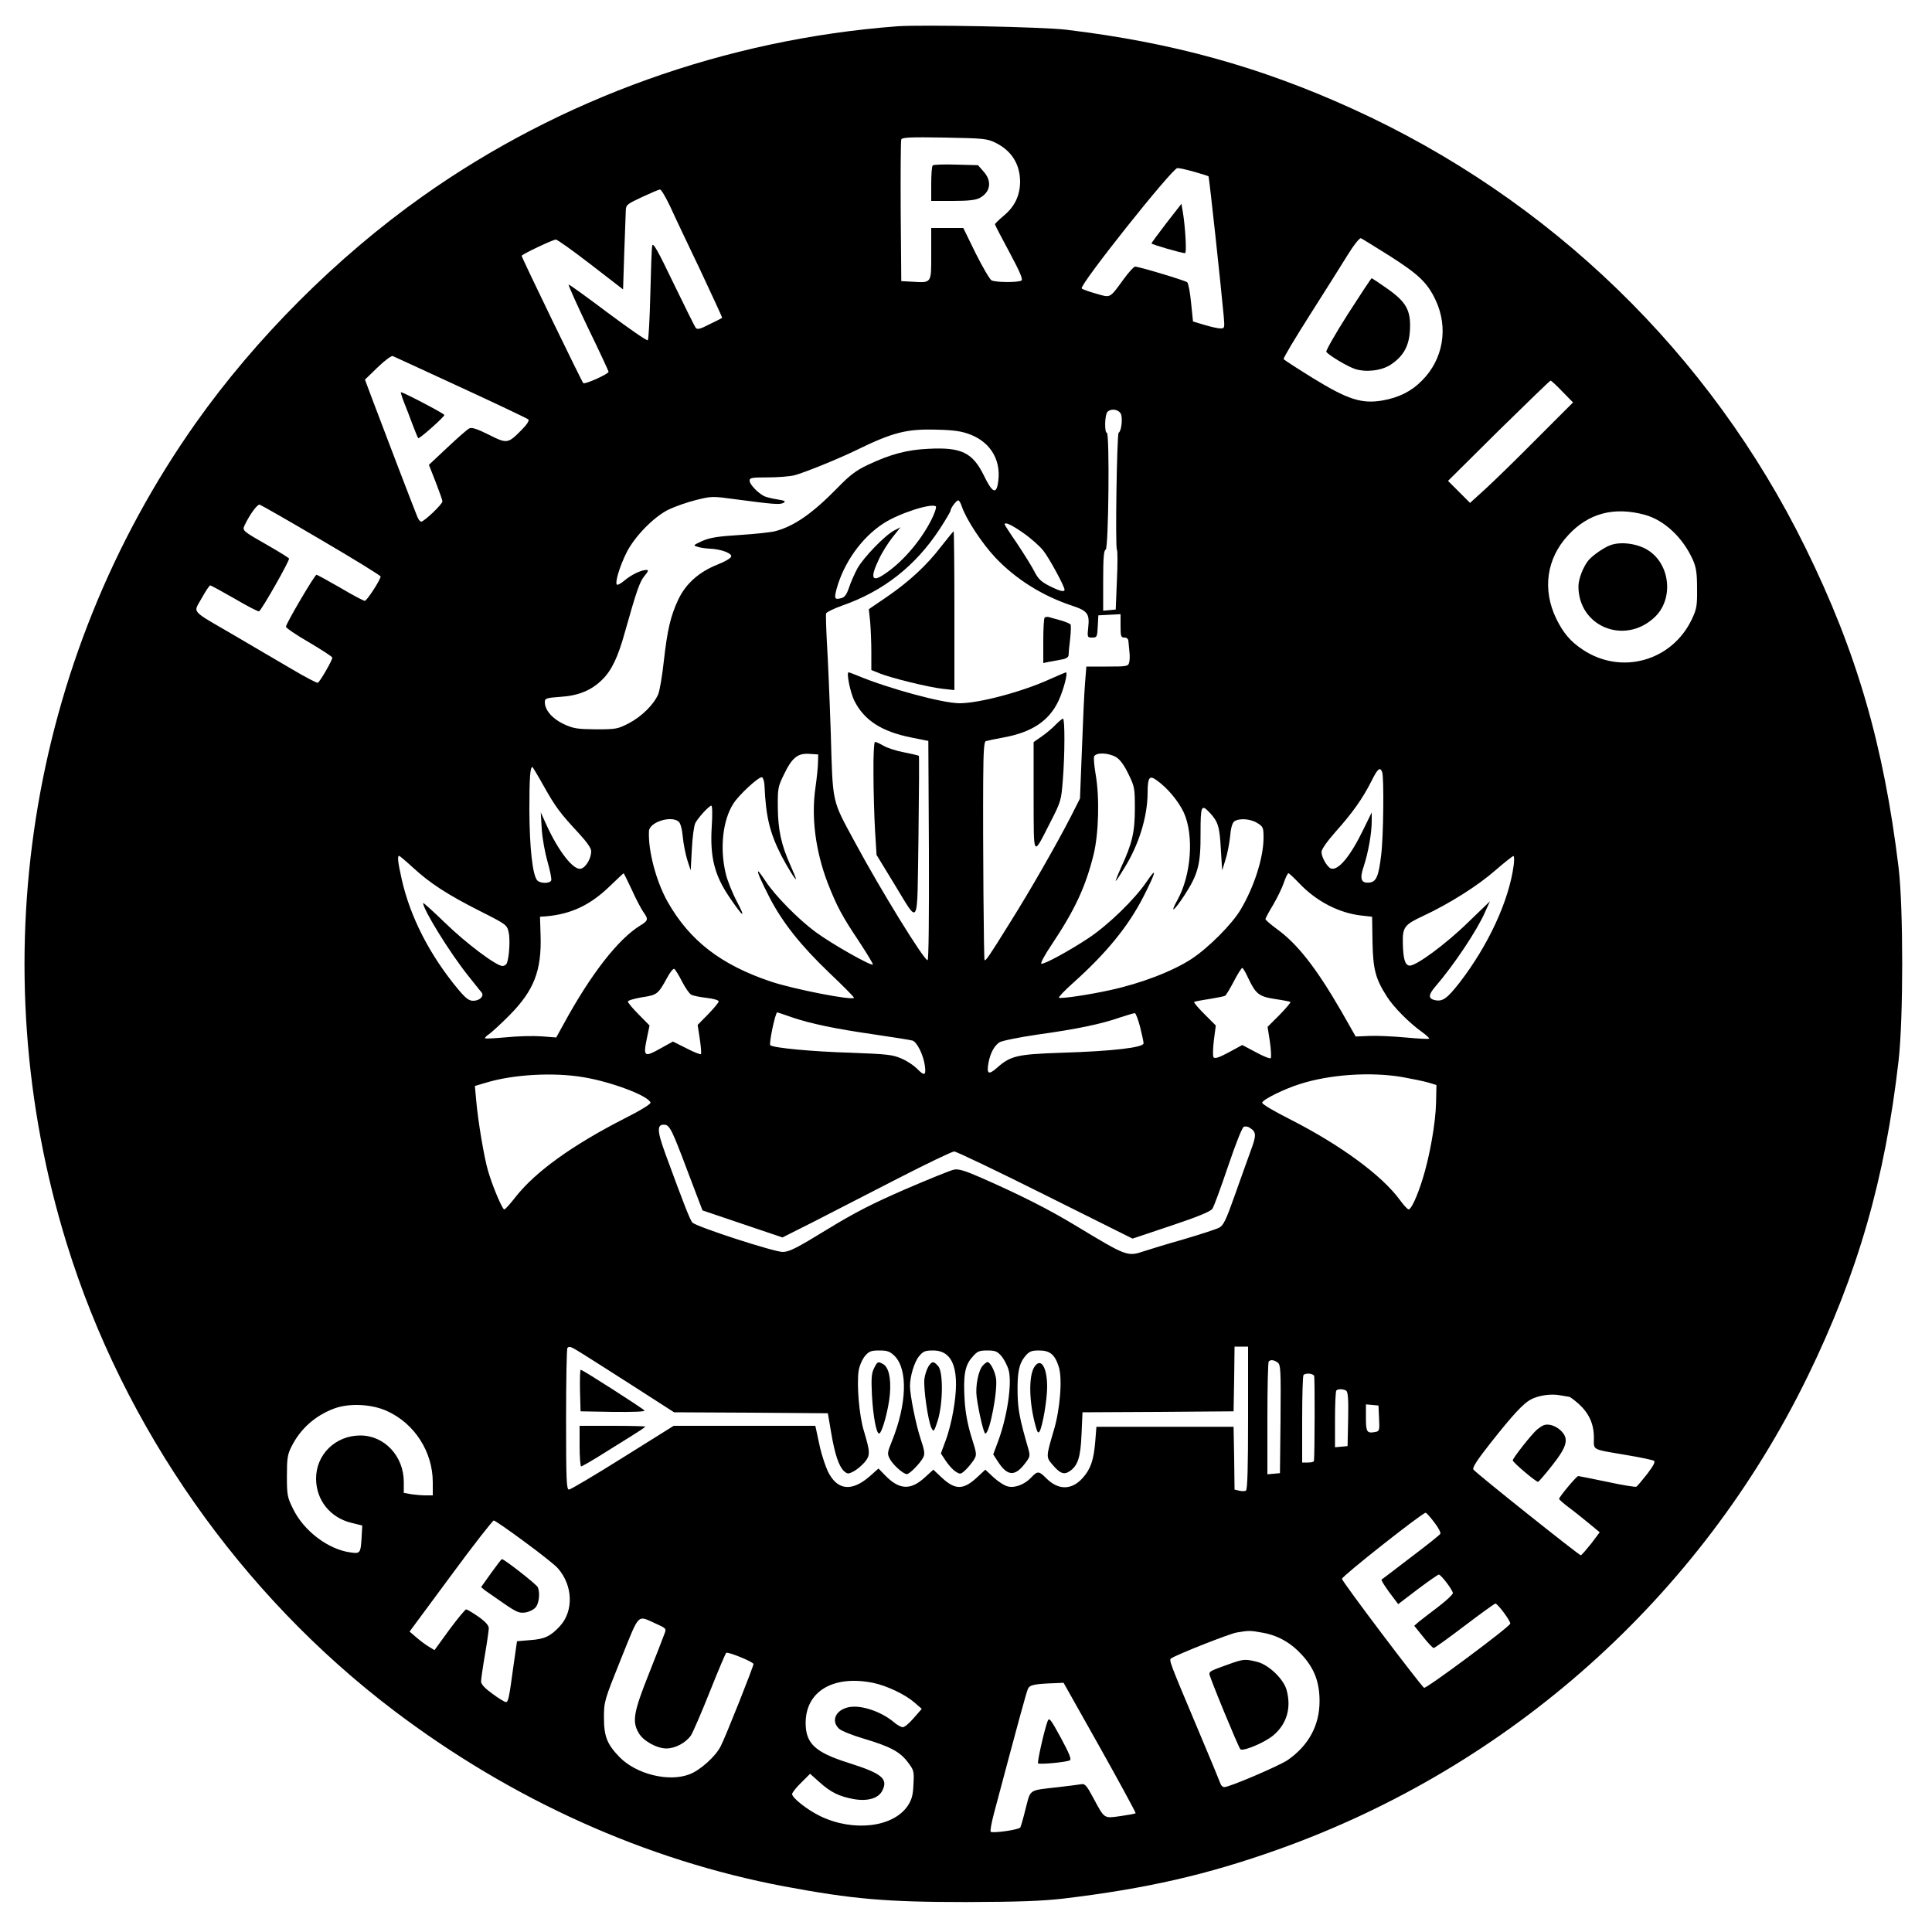 <?xml version="1.0" standalone="no"?>
<!DOCTYPE svg PUBLIC "-//W3C//DTD SVG 20010904//EN"
 "http://www.w3.org/TR/2001/REC-SVG-20010904/DTD/svg10.dtd">
<svg version="1.0" xmlns="http://www.w3.org/2000/svg"
 width="1000pt" height="1000pt" viewBox="0 0 1000 1000"
 preserveAspectRatio="xMidYMid meet">

<g transform="translate(0,1000) scale(0.1,-0.1)"
fill="#000000" stroke="none">
<path d="M4645 9864 c-887 -67 -1744 -374 -2459 -881 -443 -314 -862 -733
-1173 -1173 -868 -1229 -1115 -2802 -667 -4249 294 -950 900 -1814 1693 -2415
611 -463 1305 -775 2021 -910 354 -66 525 -81 940 -81 277 1 388 5 505 18 431
52 742 123 1110 254 1201 428 2184 1306 2741 2448 260 533 401 1023 471 1635
25 218 25 792 0 1000 -77 634 -217 1117 -482 1655 -494 1005 -1320 1806 -2345
2272 -477 217 -931 343 -1480 409 -119 15 -748 27 -875 18z m508 -603 c83 -41
127 -111 127 -203 -1 -71 -28 -127 -84 -174 -25 -21 -46 -41 -46 -45 0 -4 34
-69 75 -145 53 -99 71 -140 62 -146 -17 -11 -135 -10 -155 1 -9 5 -46 68 -82
140 l-64 131 -83 0 -83 0 0 -135 c0 -154 4 -149 -101 -143 l-54 3 -3 360 c-1
198 0 366 3 373 4 11 46 13 223 10 202 -4 220 -5 265 -27z m1031 -151 c38 -11
70 -21 71 -22 4 -4 65 -572 79 -725 5 -60 5 -63 -17 -63 -12 0 -49 8 -82 18
l-60 18 -10 97 c-5 53 -14 101 -20 106 -10 9 -249 81 -270 81 -6 0 -33 -29
-59 -65 -74 -101 -66 -97 -142 -75 -36 10 -70 22 -75 27 -15 15 469 623 495
623 12 0 52 -9 90 -20z m-2716 -177 c22 -49 93 -198 157 -332 63 -134 114
-245 113 -246 -2 -2 -31 -17 -65 -33 -48 -25 -63 -29 -72 -19 -5 7 -57 111
-115 231 -80 167 -106 213 -110 195 -3 -13 -7 -127 -10 -253 -3 -126 -9 -233
-13 -237 -5 -4 -97 60 -207 142 -109 82 -200 148 -203 146 -2 -3 43 -104 101
-225 59 -121 106 -223 106 -226 0 -12 -123 -67 -131 -59 -8 8 -319 650 -319
659 0 7 162 84 177 84 8 0 89 -58 181 -129 l167 -129 6 187 c4 102 7 201 8
219 1 32 5 35 84 72 45 21 87 39 93 39 6 1 29 -38 52 -86z m3724 -257 c151
-96 197 -140 239 -230 67 -143 39 -306 -71 -416 -55 -56 -120 -88 -205 -103
-107 -18 -179 5 -358 115 -81 50 -150 95 -153 99 -3 5 58 106 134 226 76 120
165 260 196 311 33 54 63 91 70 89 7 -3 73 -44 148 -91z m-4807 -681 c187 -86
344 -161 350 -166 5 -6 -7 -26 -34 -53 -72 -73 -76 -74 -171 -26 -58 29 -88
39 -100 33 -10 -4 -61 -49 -114 -99 l-96 -90 35 -89 c19 -49 35 -94 35 -100 0
-15 -95 -105 -110 -105 -6 0 -15 12 -21 28 -20 49 -179 464 -225 587 l-45 120
65 63 c36 35 72 62 79 59 6 -3 165 -75 352 -162z m5702 -22 l55 -56 -189 -189
c-103 -104 -223 -221 -266 -260 l-78 -71 -57 57 -57 57 262 260 c145 142 265
259 269 259 3 0 31 -25 61 -57z m-2286 -114 c11 -22 4 -90 -11 -99 -9 -6 -18
-590 -9 -605 4 -5 4 -77 0 -160 l-6 -150 -32 -3 -33 -3 0 156 c0 115 3 157 13
160 15 6 21 605 6 605 -13 0 -11 94 3 108 19 19 56 14 69 -9z m-779 -108 c111
-43 165 -142 142 -260 -10 -50 -31 -36 -71 47 -59 120 -117 148 -288 139 -111
-5 -196 -28 -315 -84 -59 -28 -92 -53 -155 -118 -128 -131 -223 -198 -321
-224 -22 -6 -105 -15 -184 -20 -115 -7 -156 -14 -195 -31 -47 -22 -49 -23 -25
-30 14 -5 43 -9 65 -10 54 -2 110 -22 110 -39 0 -9 -30 -27 -73 -44 -95 -38
-163 -99 -201 -180 -40 -84 -57 -158 -75 -318 -8 -75 -21 -152 -29 -172 -23
-54 -85 -115 -151 -150 -58 -30 -66 -32 -171 -32 -97 1 -117 4 -167 27 -59 28
-98 72 -98 114 0 19 7 22 79 27 95 6 161 33 218 89 49 48 82 117 118 248 59
209 76 260 101 289 20 25 22 31 10 31 -27 0 -79 -25 -114 -55 -18 -15 -36 -25
-39 -21 -11 11 15 96 50 166 42 84 144 188 221 224 32 15 94 37 139 48 80 20
85 20 202 4 196 -26 231 -29 250 -19 14 8 8 12 -31 18 -27 4 -58 12 -69 17
-34 18 -75 61 -75 80 0 15 10 17 94 17 52 0 114 5 138 11 53 14 230 86 318
129 190 93 262 112 420 107 88 -2 128 -8 172 -25z m-43 -374 c22 -65 104 -190
173 -263 106 -112 243 -198 397 -249 79 -26 91 -42 84 -109 -6 -55 -5 -56 20
-56 25 0 26 3 29 58 l3 57 58 3 57 3 0 -61 c0 -53 2 -60 20 -60 14 0 20 -7 21
-22 1 -13 3 -36 5 -53 2 -16 2 -40 -1 -52 -5 -22 -10 -23 -114 -23 l-108 0 -7
-87 c-4 -49 -11 -202 -16 -342 l-10 -254 -46 -91 c-75 -146 -208 -379 -316
-551 -112 -180 -126 -200 -132 -194 -4 4 -9 606 -7 927 1 153 4 204 14 206 6
2 48 11 92 19 147 27 235 86 284 190 26 56 50 147 38 147 -2 0 -39 -16 -82
-35 -142 -65 -367 -125 -468 -125 -89 0 -371 77 -531 144 -21 9 -41 16 -44 16
-12 0 9 -105 30 -147 51 -101 140 -159 293 -190 l90 -18 3 -568 c1 -344 -1
-567 -7 -567 -19 0 -245 367 -375 609 -122 226 -115 193 -126 568 -6 181 -15
390 -20 467 -4 76 -6 144 -4 151 3 7 40 25 82 40 215 75 381 206 506 397 31
48 56 90 56 95 0 13 30 53 40 53 5 0 13 -15 19 -33z m-3316 -172 c169 -99 307
-184 307 -189 0 -16 -71 -126 -82 -126 -6 0 -63 30 -127 68 -64 37 -119 67
-123 67 -9 0 -158 -253 -158 -269 0 -6 54 -43 120 -81 66 -39 120 -74 120 -79
0 -14 -64 -125 -75 -130 -5 -2 -66 30 -135 71 -69 40 -201 118 -295 173 -235
137 -215 114 -171 194 20 36 40 66 44 66 4 0 61 -31 127 -69 65 -38 122 -68
126 -65 15 9 160 265 155 273 -3 5 -50 34 -104 65 -140 80 -139 79 -125 109
25 53 65 108 77 105 7 -2 151 -84 319 -183z m3157 103 c-56 -110 -151 -220
-244 -281 -64 -43 -73 -18 -27 78 15 33 47 84 70 113 l42 53 -33 -17 c-47 -24
-159 -140 -190 -196 -14 -26 -34 -70 -43 -98 -13 -38 -23 -52 -41 -56 -34 -9
-37 -3 -24 47 37 136 130 267 243 340 80 52 248 106 271 88 4 -4 -6 -36 -24
-71z m3695 27 c100 -28 195 -117 247 -232 17 -39 22 -68 22 -148 1 -89 -2
-107 -26 -158 -102 -218 -365 -293 -565 -160 -64 42 -101 86 -137 159 -74 151
-52 313 61 434 105 114 238 149 398 105z m-3218 -94 c39 -27 85 -68 103 -91
31 -39 110 -185 110 -202 0 -14 -24 -8 -78 19 -43 22 -59 37 -78 75 -13 26
-54 91 -89 144 -36 52 -65 97 -65 100 0 14 36 -2 97 -45z m-1063 -1186 c0 -22
-6 -80 -13 -130 -23 -154 0 -330 63 -495 47 -120 74 -171 161 -301 41 -62 74
-117 73 -121 -4 -12 -213 106 -298 169 -89 66 -207 186 -256 260 -19 29 -37
53 -39 53 -8 0 15 -51 60 -139 67 -128 160 -245 305 -384 72 -68 130 -127 130
-131 0 -17 -308 43 -429 83 -259 87 -420 211 -534 411 -60 105 -103 266 -98
368 2 46 112 82 153 50 10 -8 18 -37 22 -78 3 -36 14 -90 23 -120 l18 -55 6
110 c3 61 11 121 18 135 16 30 72 90 83 90 5 0 6 -48 2 -107 -10 -158 14 -253
91 -366 71 -105 88 -116 41 -27 -25 47 -52 114 -60 150 -31 130 -15 274 39
359 28 46 134 143 149 138 6 -2 12 -21 13 -43 7 -161 27 -245 88 -364 34 -65
75 -130 75 -119 0 3 -13 35 -29 71 -47 104 -64 182 -65 298 -1 100 1 109 32
172 42 87 71 110 131 106 l46 -3 -1 -40z m1543 26 c21 -13 42 -42 64 -88 32
-65 33 -74 33 -178 0 -122 -14 -181 -70 -302 -18 -40 -31 -73 -29 -73 2 0 21
28 42 63 77 122 122 267 123 392 0 81 9 94 46 67 57 -40 113 -108 141 -167 54
-118 39 -325 -33 -454 -41 -74 -18 -58 36 24 72 111 85 162 84 323 0 143 4
152 48 105 43 -46 51 -73 57 -188 l7 -110 17 55 c10 30 20 84 24 120 3 41 11
70 21 78 24 18 83 15 120 -8 30 -19 32 -23 32 -77 0 -102 -49 -255 -119 -372
-44 -74 -164 -195 -253 -254 -98 -64 -261 -127 -423 -162 -108 -24 -257 -46
-264 -39 -3 3 30 38 74 77 173 155 286 294 364 447 66 130 72 159 15 75 -61
-90 -197 -222 -299 -290 -98 -65 -231 -138 -245 -133 -6 2 18 46 53 98 120
180 175 297 217 465 27 109 32 298 11 417 -7 42 -11 84 -8 92 9 23 75 20 114
-3z m-2963 -149 c61 -109 86 -142 181 -244 43 -47 65 -78 65 -94 0 -36 -26
-82 -52 -90 -39 -12 -119 91 -184 236 l-25 55 5 -86 c3 -48 17 -124 30 -169
13 -46 22 -89 19 -97 -7 -17 -58 -17 -73 1 -24 30 -39 170 -40 363 0 169 4
223 16 223 1 0 28 -44 58 -98z m4340 72 c10 -26 7 -333 -5 -429 -13 -109 -25
-139 -60 -143 -44 -5 -53 18 -30 85 23 70 41 170 41 233 l0 45 -44 -90 c-67
-138 -130 -214 -168 -200 -19 8 -48 58 -48 85 0 14 29 55 74 106 86 96 140
172 185 262 32 64 44 74 55 46z m-5016 -495 c88 -81 177 -139 347 -225 137
-69 139 -71 148 -110 8 -38 3 -126 -9 -158 -3 -9 -14 -16 -23 -16 -32 0 -188
117 -298 224 -62 60 -113 106 -113 102 0 -34 140 -260 233 -376 33 -41 64 -81
70 -87 14 -19 -10 -43 -44 -43 -22 0 -39 13 -79 61 -146 176 -247 373 -291
569 -20 89 -23 120 -13 120 3 0 36 -28 72 -61z m5697 14 c-24 -185 -132 -417
-281 -610 -66 -84 -88 -99 -130 -89 -32 8 -30 28 4 68 96 111 218 293 259 388
l25 55 -109 -105 c-119 -117 -276 -232 -308 -228 -23 3 -32 35 -34 115 -2 84
8 97 105 142 139 65 285 158 375 237 46 40 88 73 92 73 5 1 5 -20 2 -46z
m-4565 -128 c21 -47 48 -98 59 -114 28 -39 27 -46 -16 -72 -114 -70 -257 -254
-397 -512 l-37 -67 -77 6 c-42 3 -124 1 -182 -5 -57 -5 -107 -8 -109 -5 -3 2
6 12 20 21 13 9 60 52 105 97 128 129 168 232 162 416 l-3 95 30 2 c129 11
228 57 328 153 40 38 73 70 75 70 1 0 20 -38 42 -85z m3454 34 c89 -94 206
-155 324 -168 l54 -6 2 -130 c3 -143 15 -190 75 -284 35 -55 115 -135 179
-181 24 -17 42 -34 39 -36 -2 -3 -57 0 -122 6 -65 6 -149 10 -188 8 l-70 -3
-74 130 c-129 223 -226 348 -332 425 -34 25 -61 48 -61 53 0 4 18 38 40 74 21
36 46 87 55 114 9 27 20 49 24 49 4 0 28 -23 55 -51z m-3194 -509 c17 -33 38
-63 47 -68 10 -6 46 -13 81 -17 35 -4 62 -12 62 -18 0 -6 -25 -36 -55 -67
l-54 -55 11 -72 c6 -40 9 -75 6 -79 -3 -3 -37 10 -75 30 l-70 35 -63 -35 c-85
-48 -91 -43 -73 46 l15 72 -56 57 c-31 31 -56 61 -56 67 0 6 33 15 72 22 80
12 84 16 131 101 15 29 32 49 37 46 6 -4 24 -33 40 -65z m2929 21 c41 -87 57
-99 141 -112 41 -6 77 -13 79 -15 3 -3 -23 -33 -56 -67 l-62 -62 12 -77 c6
-43 8 -81 4 -85 -4 -4 -39 10 -77 31 l-70 37 -70 -38 c-52 -28 -73 -34 -79
-25 -4 6 -3 46 2 88 l10 76 -59 59 c-32 32 -56 60 -53 63 2 2 37 9 78 15 41 7
78 14 82 17 5 2 25 36 45 74 20 39 40 70 44 70 3 0 17 -22 29 -49z m-2362
-206 c97 -33 224 -60 433 -90 96 -14 183 -28 193 -31 23 -7 56 -73 64 -129 7
-53 -2 -56 -41 -16 -16 16 -51 40 -80 52 -46 20 -73 23 -261 30 -202 6 -402
25 -418 39 -8 7 26 170 36 170 2 0 35 -11 74 -25z m1804 -50 c10 -39 18 -77
18 -85 1 -22 -161 -41 -424 -49 -232 -8 -264 -15 -337 -80 -41 -36 -52 -29
-42 26 9 51 30 90 57 108 13 8 101 26 197 40 209 29 330 55 425 88 39 13 74
23 79 23 5 -1 17 -33 27 -71z m-2879 -261 c144 -24 334 -96 345 -131 3 -7 -54
-42 -134 -82 -270 -138 -461 -275 -564 -406 -28 -36 -54 -65 -59 -65 -10 0
-62 123 -84 200 -20 67 -52 258 -61 362 l-7 77 54 16 c142 44 354 56 510 29z
m4237 1 c49 -9 109 -21 133 -28 l43 -13 -2 -91 c-2 -104 -33 -280 -70 -397
-28 -90 -59 -156 -72 -156 -5 0 -26 22 -46 50 -93 127 -308 284 -563 414 -89
45 -152 82 -149 89 5 17 115 71 195 96 156 50 367 64 531 36z m-3765 -320 c16
-38 54 -137 85 -220 l57 -150 207 -70 207 -70 163 82 c89 46 284 146 434 223
150 77 281 140 292 140 11 0 224 -102 472 -226 l451 -225 200 67 c135 45 203
73 213 87 8 11 44 110 81 219 40 118 73 202 82 206 8 3 22 1 30 -5 36 -22 36
-39 4 -124 -17 -46 -54 -151 -83 -232 -43 -122 -57 -150 -78 -161 -14 -8 -98
-35 -186 -61 -88 -25 -179 -53 -203 -61 -87 -29 -89 -28 -354 132 -142 86
-291 161 -494 250 -80 35 -114 45 -136 40 -17 -3 -130 -49 -251 -101 -172 -75
-261 -120 -408 -210 -157 -96 -194 -115 -228 -115 -45 0 -446 130 -467 152
-12 12 -47 102 -140 356 -45 123 -45 156 0 150 15 -2 29 -23 50 -73z m-471
-1117 c38 -24 158 -100 267 -170 l199 -128 398 -2 398 -3 17 -100 c19 -113 40
-175 67 -200 18 -15 22 -15 49 -1 16 8 42 30 57 47 30 37 30 50 -4 164 -24 78
-37 237 -27 308 4 27 18 59 32 77 22 26 32 30 76 30 41 0 54 -5 78 -28 70 -70
64 -250 -14 -443 -23 -56 -24 -64 -11 -89 16 -31 70 -80 89 -80 14 0 69 56 85
87 9 18 6 36 -14 96 -24 71 -55 226 -55 273 0 50 23 126 47 154 21 26 32 30
73 30 106 0 141 -105 104 -314 -8 -49 -26 -118 -40 -154 l-24 -65 25 -38 c14
-21 36 -46 50 -55 25 -16 27 -16 52 7 14 13 33 37 43 52 17 27 16 31 -12 120
-19 61 -31 124 -35 188 -8 129 1 182 39 224 26 31 36 35 78 35 41 0 52 -4 74
-30 14 -17 31 -50 37 -73 18 -69 -8 -244 -57 -373 l-23 -62 26 -40 c48 -73 87
-75 139 -6 26 34 27 38 16 77 -44 151 -53 200 -55 282 -2 111 7 156 39 195 22
26 33 30 73 30 55 0 81 -21 101 -84 20 -61 7 -222 -26 -331 -39 -132 -40 -137
-9 -173 40 -48 61 -57 90 -38 44 29 58 72 63 193 l5 113 391 2 391 3 3 168 2
167 35 0 35 0 0 -369 c0 -249 -3 -372 -11 -376 -5 -4 -21 -4 -34 -1 l-25 6 -2
163 -3 162 -355 0 -355 0 -6 -76 c-8 -98 -24 -143 -66 -190 -57 -63 -127 -63
-190 2 -35 35 -43 36 -74 3 -33 -36 -84 -57 -121 -48 -17 3 -50 24 -74 46
l-44 41 -44 -41 c-72 -66 -114 -65 -188 6 l-37 35 -44 -40 c-74 -68 -133 -65
-207 12 l-33 34 -45 -40 c-94 -82 -169 -73 -217 25 -13 28 -31 83 -40 121 -8
39 -18 80 -20 93 l-5 22 -367 0 -366 0 -264 -165 c-145 -91 -270 -165 -278
-165 -13 0 -15 49 -15 363 0 200 3 367 7 370 10 11 16 9 86 -35z m3590 -40
c16 -12 17 -39 15 -293 l-3 -280 -32 -3 -33 -3 0 289 c0 159 3 292 7 295 10
11 27 8 46 -5z m189 -70 c4 -10 3 -407 -1 -440 -1 -5 -14 -8 -31 -8 l-30 0 0
223 c0 123 3 227 7 230 11 12 51 8 55 -5z m166 -76 c9 -7 12 -43 10 -148 l-3
-139 -32 -3 -33 -3 0 144 c0 79 3 147 7 150 9 9 35 8 51 -1z m1154 -32 c5 0
27 -17 50 -37 53 -49 78 -103 78 -175 0 -66 -15 -58 167 -89 73 -12 138 -26
144 -30 8 -5 -3 -26 -35 -68 -26 -33 -51 -63 -56 -66 -5 -3 -73 8 -151 25 -78
16 -146 30 -150 30 -9 0 -99 -108 -99 -118 0 -4 22 -23 47 -42 26 -19 73 -57
105 -83 l58 -48 -45 -60 c-26 -32 -49 -59 -53 -59 -9 0 -545 427 -556 444 -6
9 20 50 89 137 115 146 170 205 208 225 41 22 106 31 152 22 22 -4 43 -7 47
-8z m-6120 -73 c143 -64 238 -211 238 -369 l0 -68 -37 0 c-21 0 -55 3 -75 6
l-38 7 0 56 c0 134 -100 241 -225 241 -129 0 -230 -99 -229 -225 1 -110 73
-200 182 -227 l57 -14 -3 -55 c-5 -90 -7 -92 -60 -84 -114 16 -239 111 -294
223 -31 62 -33 73 -33 172 0 89 3 112 23 151 46 93 123 162 223 199 76 28 192
23 271 -13z m5136 -38 c3 -63 2 -67 -20 -71 -43 -8 -48 0 -48 73 l0 70 33 -3
32 -3 3 -66z m286 -539 c21 -27 35 -54 31 -59 -3 -6 -72 -61 -153 -122 -81
-62 -149 -114 -151 -115 -4 -3 28 -52 68 -103 l18 -24 101 77 c56 42 105 76
109 76 12 0 73 -81 73 -96 0 -7 -34 -39 -76 -71 -42 -32 -88 -67 -101 -78
l-23 -20 46 -57 c25 -32 50 -58 55 -58 5 0 77 52 160 115 83 63 155 115 159
115 12 0 81 -93 77 -104 -6 -19 -435 -338 -446 -332 -18 12 -424 549 -425 564
-1 13 416 342 433 342 4 0 24 -22 45 -50z m-4708 -101 c82 -60 160 -122 172
-137 78 -89 82 -222 9 -300 -47 -51 -79 -66 -151 -71 l-70 -6 -18 -125 c-23
-170 -27 -190 -40 -190 -5 0 -37 19 -69 43 -39 28 -59 49 -59 64 0 11 9 74 20
138 11 64 20 127 20 138 -1 15 -18 34 -55 60 -29 20 -58 37 -62 37 -5 0 -44
-47 -87 -105 l-77 -106 -28 17 c-16 9 -45 31 -65 48 l-36 31 213 288 c116 158
217 287 223 287 5 0 78 -50 160 -111z m681 -424 c51 -23 53 -25 42 -52 -5 -15
-42 -109 -81 -208 -79 -198 -87 -246 -52 -305 23 -41 94 -80 143 -80 46 0 100
29 127 67 11 17 55 119 98 227 43 108 81 198 85 201 11 6 141 -47 141 -58 0
-13 -146 -381 -170 -426 -26 -52 -107 -125 -162 -145 -107 -41 -276 1 -362 90
-64 66 -80 107 -80 204 0 83 2 89 88 303 99 245 82 227 183 182z m3139 -46
c79 -14 146 -52 204 -116 63 -69 90 -140 90 -238 0 -126 -57 -230 -165 -305
-44 -30 -301 -140 -328 -140 -8 0 -17 8 -20 18 -3 9 -55 136 -117 282 -149
354 -151 358 -137 367 35 22 299 126 337 133 65 11 70 11 136 -1z m-2014 -260
c70 -15 164 -60 211 -101 l38 -33 -41 -47 c-23 -27 -48 -48 -57 -48 -8 0 -29
11 -45 25 -66 56 -170 91 -233 79 -69 -13 -96 -71 -52 -112 12 -11 69 -34 127
-51 137 -41 187 -67 228 -121 32 -42 34 -47 30 -115 -2 -57 -9 -80 -29 -111
-75 -112 -280 -137 -452 -55 -67 32 -147 95 -147 115 0 7 21 34 47 59 l46 46
48 -43 c59 -53 102 -74 177 -88 74 -13 131 4 150 46 29 60 -4 87 -178 142
-171 54 -220 100 -220 206 0 165 145 250 352 207z m1172 -335 c103 -184 186
-337 184 -339 -2 -3 -37 -9 -78 -15 -87 -12 -82 -16 -140 92 -35 66 -45 77
-63 73 -12 -2 -65 -9 -117 -15 -160 -18 -144 -9 -171 -110 -12 -50 -25 -94
-28 -99 -8 -12 -143 -31 -153 -22 -4 3 4 47 17 96 134 504 167 623 175 642 9
22 30 27 140 31 l45 2 189 -336z"/>
<path d="M4828 9144 c-5 -4 -8 -47 -8 -96 l0 -88 110 0 c79 0 119 4 140 15 57
30 66 87 21 137 l-29 33 -114 3 c-62 2 -116 0 -120 -4z"/>
<path d="M6037 8845 c-42 -55 -77 -102 -77 -105 0 -5 157 -51 174 -50 9 0 1
138 -12 215 l-7 40 -78 -100z"/>
<path d="M6977 8375 c-65 -102 -115 -190 -112 -196 11 -17 109 -76 149 -89 57
-18 137 -9 185 23 66 44 95 97 99 181 5 100 -20 144 -119 213 -41 29 -76 52
-79 53 -3 0 -58 -84 -123 -185z"/>
<path d="M2091 7918 c12 -29 32 -82 45 -117 14 -36 26 -67 29 -69 5 -5 135
110 135 120 0 7 -212 118 -225 118 -2 0 5 -24 16 -52z"/>
<path d="M4871 7171 c-75 -98 -166 -182 -283 -262 l-91 -62 7 -66 c3 -36 6
-107 6 -157 l0 -92 42 -17 c62 -25 254 -72 326 -80 l62 -7 0 411 c0 226 -2
411 -4 411 -2 0 -31 -36 -65 -79z"/>
<path d="M5407 6803 c-4 -3 -7 -58 -7 -120 l0 -115 28 6 c15 3 44 8 65 12 25
4 37 12 38 23 0 9 3 46 8 84 4 37 5 71 2 75 -4 4 -26 14 -51 21 -25 7 -52 14
-61 17 -8 2 -18 1 -22 -3z"/>
<path d="M5464 6249 c-16 -17 -48 -44 -71 -60 l-43 -30 0 -282 c1 -323 -6
-314 87 -132 54 105 56 113 64 215 11 138 11 320 1 320 -5 0 -21 -14 -38 -31z"/>
<path d="M4521 5998 c0 -90 4 -221 8 -293 l8 -130 86 -141 c139 -226 123 -254
131 231 3 230 4 420 2 423 -3 2 -37 10 -77 18 -39 7 -87 23 -106 34 -19 11
-38 20 -44 20 -5 0 -9 -67 -8 -162z"/>
<path d="M8335 7178 c-32 -11 -92 -53 -113 -78 -26 -31 -52 -96 -52 -134 -1
-208 237 -307 393 -162 102 94 83 278 -36 350 -54 33 -139 44 -192 24z"/>
<path d="M4524 2918 c-13 -26 -15 -51 -11 -137 6 -112 23 -201 37 -201 15 0
49 124 56 203 7 83 -6 141 -36 157 -26 14 -28 14 -46 -22z"/>
<path d="M4806 2928 c-8 -13 -18 -41 -21 -63 -7 -45 19 -225 37 -258 11 -20
13 -17 31 38 28 87 30 254 3 284 -24 27 -32 26 -50 -1z"/>
<path d="M5087 2932 c-23 -25 -39 -107 -32 -161 11 -82 37 -191 45 -191 23 0
66 229 55 288 -7 39 -30 82 -44 82 -4 0 -15 -8 -24 -18z"/>
<path d="M5354 2925 c-31 -47 -28 -186 7 -309 8 -30 13 -36 20 -25 16 29 39
165 39 231 0 102 -33 154 -66 103z"/>
<path d="M3002 2803 l3 -108 168 -3 c99 -1 166 1 163 7 -7 10 -320 211 -330
211 -4 0 -5 -48 -4 -107z"/>
<path d="M3000 2515 c0 -58 4 -105 8 -105 4 0 46 24 93 53 46 29 119 74 162
101 42 26 77 49 77 52 0 2 -76 4 -170 4 l-170 0 0 -105z"/>
<path d="M7990 2623 c-8 -3 -23 -13 -34 -22 -28 -24 -126 -148 -126 -160 0
-10 119 -111 131 -111 3 0 36 38 73 85 78 99 88 138 45 180 -26 25 -64 38 -89
28z"/>
<path d="M2542 1858 l-52 -73 22 -18 c13 -9 57 -40 98 -68 64 -44 79 -50 110
-45 19 3 43 15 53 27 17 21 23 73 11 103 -5 14 -174 146 -186 146 -3 0 -28
-33 -56 -72z"/>
<path d="M6360 1386 c-95 -34 -100 -37 -100 -51 0 -15 149 -376 160 -389 13
-13 128 35 172 73 69 59 93 142 67 235 -16 56 -92 129 -151 144 -63 16 -73 15
-148 -12z"/>
<path d="M5422 1090 c-18 -49 -54 -211 -49 -217 8 -7 149 6 165 16 9 5 -5 38
-47 116 -55 101 -61 107 -69 85z"/>
</g>
</svg>
